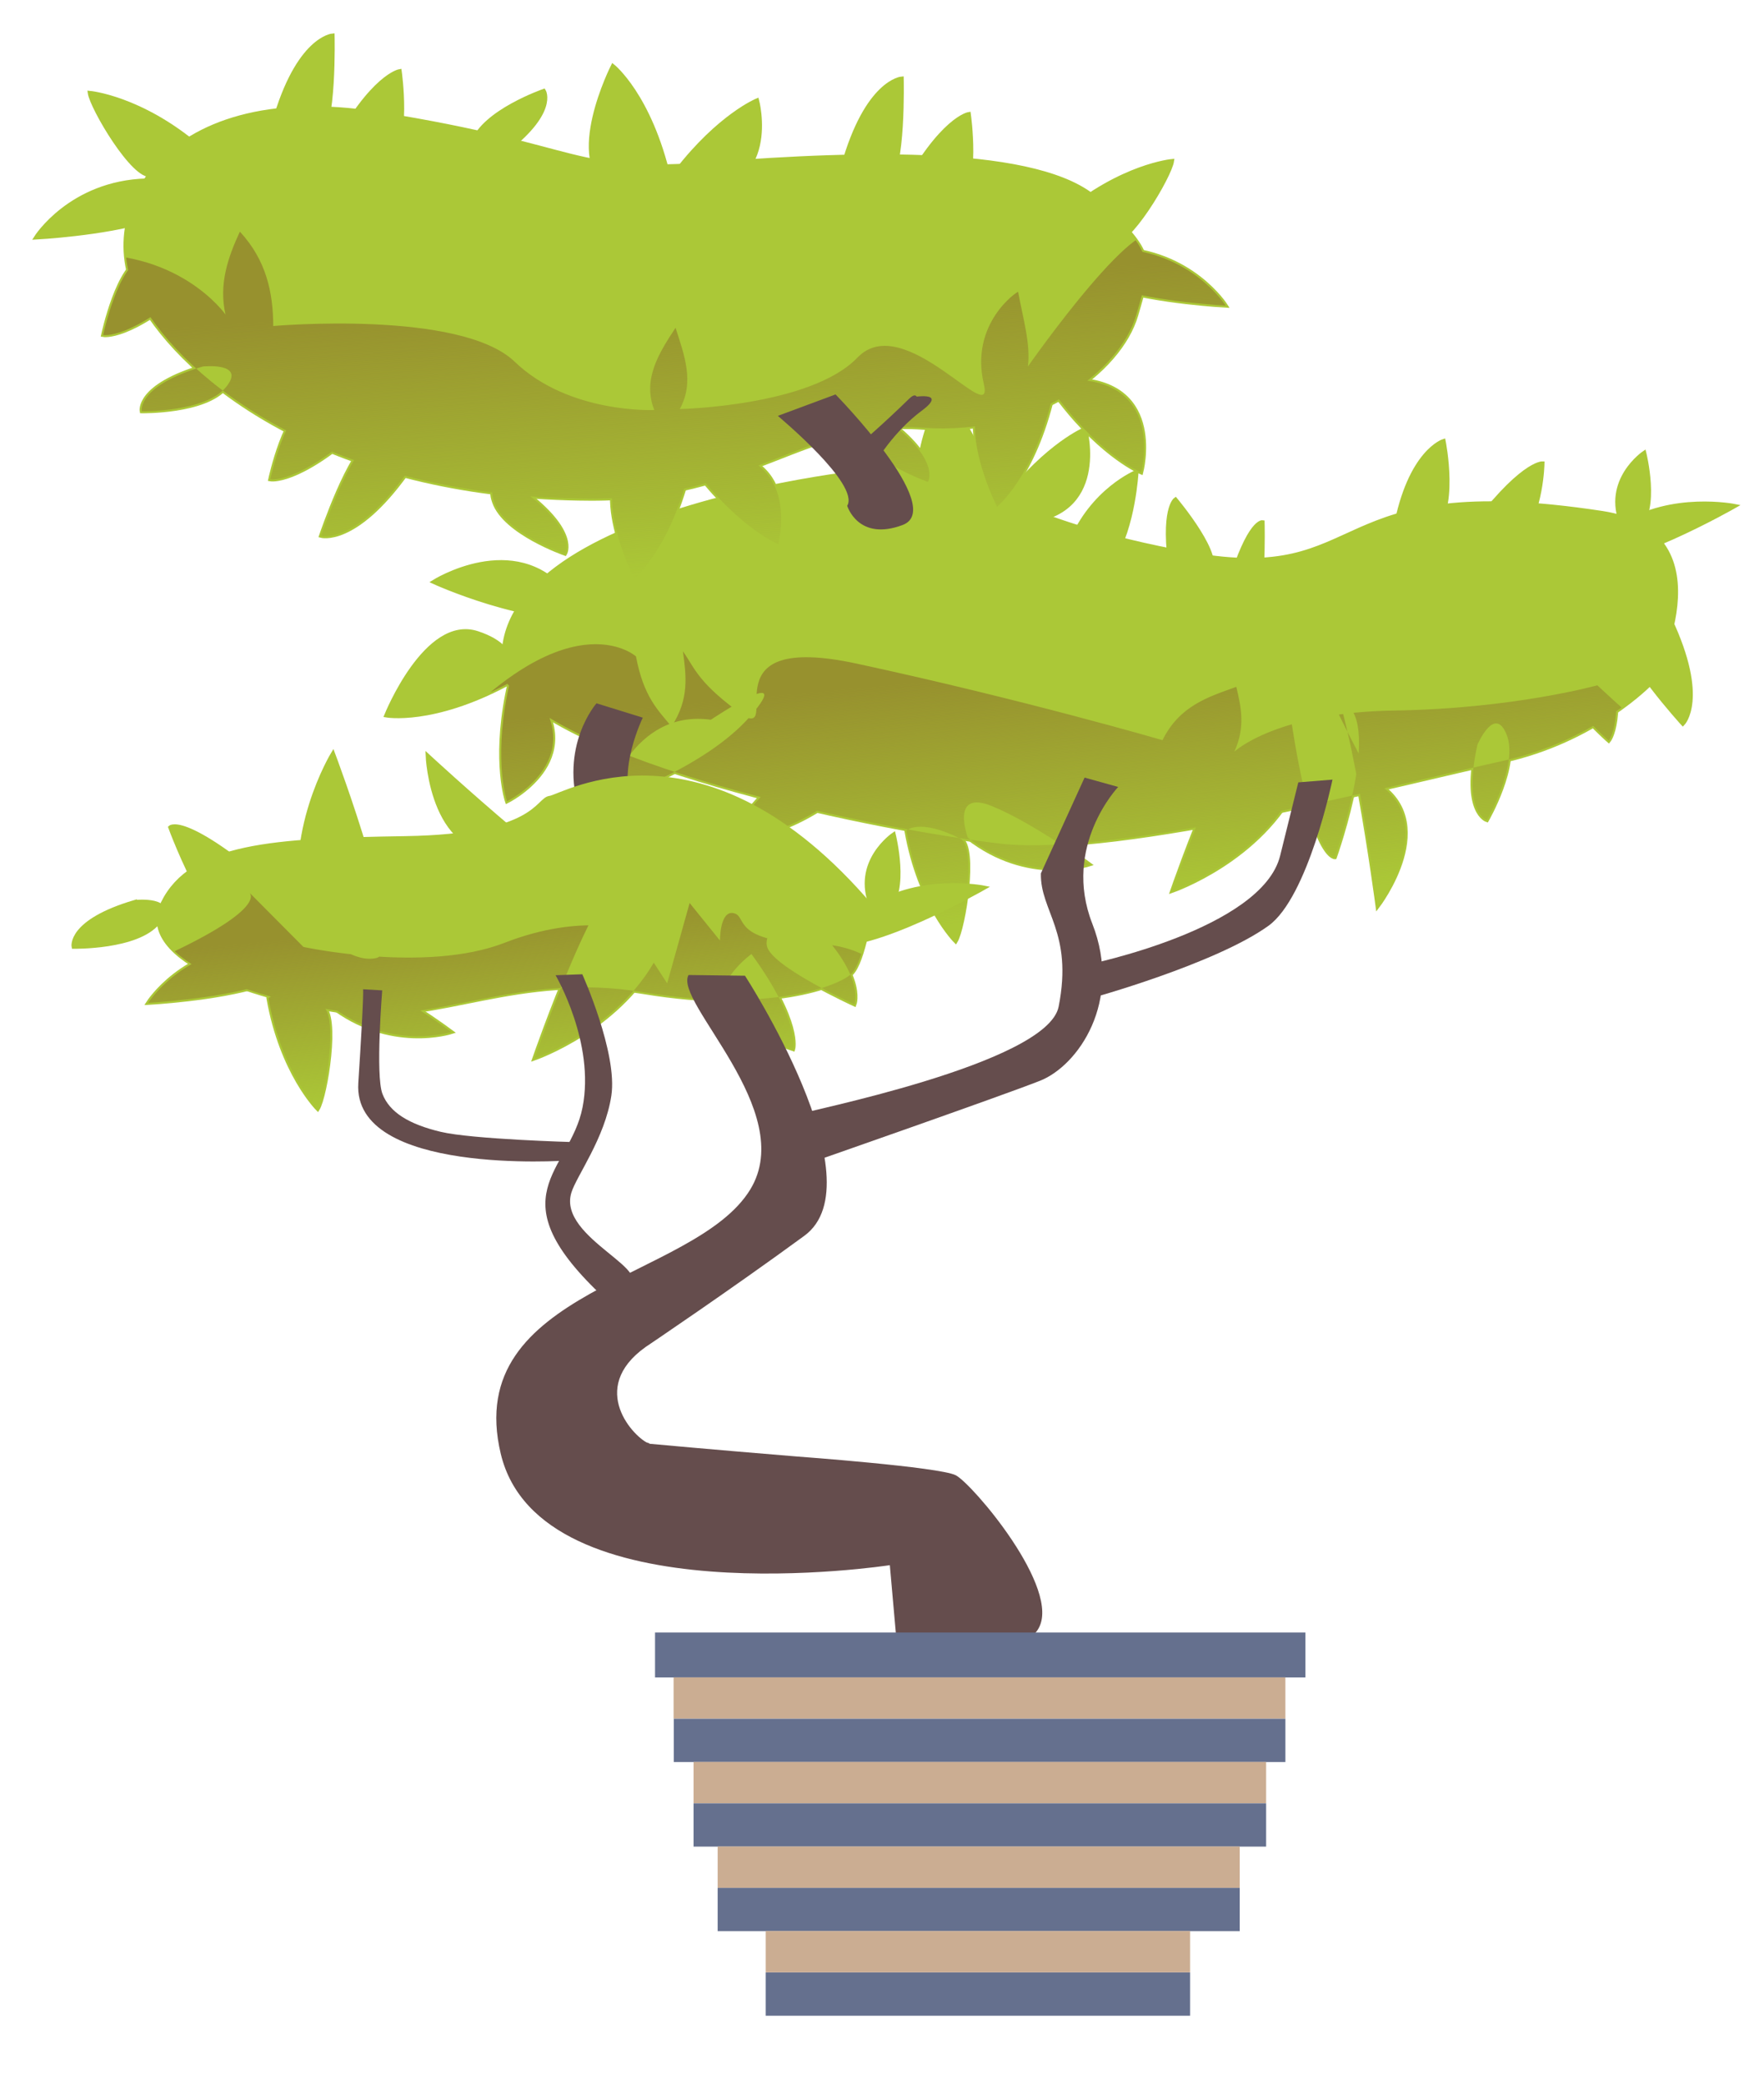<?xml version="1.0" encoding="UTF-8"?>
<svg width="116mm" height="137mm" version="1.1" viewBox="0 0 116 137" xmlns="http://www.w3.org/2000/svg" xmlns:cc="http://creativecommons.org/ns#" xmlns:dc="http://purl.org/dc/elements/1.1/" xmlns:rdf="http://www.w3.org/1999/02/22-rdf-syntax-ns#" xmlns:xlink="http://www.w3.org/1999/xlink">
 <defs>
  <clipPath id="clipPath2857">
   <g transform="translate(2.4e-5 -5e-5)">
    <path d="m48.014 110.18c-5 0.144-7.272 3.751-7.272 3.751s4.47-0.236 7.359-1.14c2.889-0.904-0.086-2.611-0.086-2.611z" fill="#abc837" stroke="#abc837" stroke-width=".265px"/>
    <path d="m47.908 118.62c-3.808-5.606 0.752-15.152 15.343-12.823 13.894 2.218 12.454 4.04 22.091 3.288 9.636-0.752 21.524-1.088 25.244 2.424s3.574 3.88 2.501 7.543c-1.073 3.662-6.622 7.932-14.026 7.384-7.745-0.573-11.37 4.708-21.855 4.669-16.351-0.061-25.897-7.05-29.298-12.485" fill="#abc837" stroke="#abc837" stroke-width=".265px"/>
    <path d="m108.31 112.43c3.808-3.228 7.138-3.528 7.138-3.528-0.139 0.984-2.892 5.659-4.052 5.393-2.988-0.684-3.085-1.865-3.085-1.865z" fill="#abc837" stroke="#abc837" stroke-width=".265px"/>
    <path d="m111.71 114.66c5 0.144 7.272 3.751 7.272 3.751s-4.47-0.236-7.359-1.14c-2.889-0.904 0.086-2.611 0.086-2.611z" fill="#abc837" stroke="#abc837" stroke-width=".265px"/>
    <path d="m109.18 123.28c5.802 0.269 4.24 6.095 4.24 6.095s-2.466-1.004-5.291-4.651c-2.825-3.647 1.052-1.444 1.052-1.444z" fill="#abc837" stroke="#abc837" stroke-width=".265px"/>
    <path d="m107.62 124.27c-1.27 5.445-3.683 7.36-3.683 7.36s-3.181-6.261-0.13-8.071c3.051-1.81 3.813 0.711 3.813 0.711z" fill="#abc837" stroke="#abc837" stroke-width=".265px"/>
    <path d="m96.628 125.85c3.665 2.717 2.769 4.148 2.769 4.148s-3.951-1.366-4.659-3.392 1.89-0.756 1.89-0.756z" fill="#abc837" stroke="#abc837" stroke-width=".265px"/>
    <path d="m85.315 128c5.802 0.269 4.24 6.095 4.24 6.095s-2.466-1.004-5.291-4.651c-2.825-3.647 1.052-1.444 1.052-1.444z" fill="#abc837" stroke="#abc837" stroke-width=".265px"/>
    <path d="m83.757 128.99c-1.27 5.445-3.683 7.36-3.683 7.36s-3.181-6.261-0.13-8.071c3.051-1.81 3.813 0.711 3.813 0.711z" fill="#abc837" stroke="#abc837" stroke-width=".265px"/>
    <path d="m72.761 130.57c3.665 2.717 2.769 4.148 2.769 4.148s-3.951-1.366-4.659-3.392 1.89-0.756 1.89-0.756z" fill="#abc837" stroke="#abc837" stroke-width=".265px"/>
    <path d="m56.389 106.4c1.568-5.588 3.857-5.751 3.857-5.751s0.152 6.057-0.949 6.864c-1.101 0.807-2.908-1.114-2.908-1.114z" fill="#abc837" stroke="#abc837" stroke-width=".265px"/>
    <path d="m60.229 108.19c2.629-4.921 4.429-5.198 4.429-5.198s0.682 4.789-0.745 5.601-3.684-0.403-3.684-0.403z" fill="#abc837" stroke="#abc837" stroke-width=".265px"/>
    <path d="m93.814 109.23c1.568-5.588 3.857-5.751 3.857-5.751s0.152 6.057-0.949 6.864c-1.101 0.807-2.908-1.114-2.908-1.114z" fill="#abc837" stroke="#abc837" stroke-width=".265px"/>
    <path d="m97.654 111.01c2.629-4.921 4.429-5.198 4.429-5.198s0.682 4.789-0.745 5.601c-1.427 0.812-3.684-0.403-3.684-0.403z" fill="#abc837" stroke="#abc837" stroke-width=".265px"/>
    <path d="m83.92 111.01c5.802-0.269 4.24-6.095 4.24-6.095s-2.466 1.004-5.291 4.651c-2.825 3.647 1.052 1.444 1.052 1.444z" fill="#abc837" stroke="#abc837" stroke-width=".265px"/>
    <path d="m82.362 110.02c-1.27-5.445-3.683-7.36-3.683-7.36s-3.181 6.261-0.13 8.071c3.051 1.81 3.813-0.711 3.813-0.711z" fill="#abc837" stroke="#abc837" stroke-width=".265px"/>
    <path d="m71.367 108.44c3.665-2.717 2.769-4.148 2.769-4.148s-3.951 1.366-4.659 3.392c-0.708 2.025 1.89 0.756 1.89 0.756z" fill="#abc837" stroke="#abc837" stroke-width=".265px"/>
    <path d="m51.415 107.95c-3.808-3.228-7.138-3.528-7.138-3.528 0.139 0.984 2.892 5.659 4.052 5.393 2.988-0.684 3.085-1.865 3.085-1.865z" fill="#abc837" stroke="#abc837" stroke-width=".265px"/>
    <path d="m65.085 129.47c-3.392 4.708-5.598 4.075-5.598 4.075s1.938-5.741 3.25-6.12c1.312-0.38 2.349 2.045 2.349 2.045z" fill="#abc837" stroke="#abc837" stroke-width=".265px"/>
    <path d="m62.093 126.47c-4.16 3.718-5.945 3.36-5.945 3.36s1.005-4.732 2.624-5.004c1.619-0.272 3.321 1.645 3.321 1.645z" fill="#abc837" stroke="#abc837" stroke-width=".265px"/>
    <path d="m51.72 122.41c-4.375 1.292-4.026 2.944-4.026 2.944s4.18 0.075 5.541-1.584c1.361-1.659-1.515-1.36-1.515-1.36z" fill="#abc837" stroke="#abc837" stroke-width=".265px"/>
    <path d="m51.103 116.98c-4.16 3.718-5.945 3.36-5.945 3.36s1.005-4.732 2.624-5.004c1.619-0.272 3.321 1.645 3.321 1.645z" fill="#abc837" stroke="#abc837" stroke-width=".265px"/>
   </g>
  </clipPath>
  <clipPath id="clipPath3067">
   <g transform="translate(15.464 -47.092)">
    <path d="m128.79 220.73c0.868 4.916 3.238 7.274 3.238 7.274 0.522-0.846 1.389-6.201 0.327-6.738-2.736-1.382-3.565-0.536-3.565-0.536z" fill="#abc837" stroke="#abc837" stroke-width=".265px"/>
    <path d="m102.55 211.08c-3.08-11.172 23.662-14.128 25.265-14.096 5.642 0.11 7.658 3.436 19.688 5.572 12.029 2.136 8.517-5.54 27.035-2.711 8.569 1.309 3.21 11.177 3.21 11.177s-3.614 3.802-9.777 5.135c-6.163 1.334-25.187 6.337-33.01 5.428s-27.74-4.927-32.41-10.506" fill="#abc837" stroke="#abc837" stroke-width=".265px"/>
    <path d="m139.57 201.87c1.415-3.536 4.353-4.723 4.353-4.723s-0.19 3.603-1.56 5.75c-1.37 2.147-2.793-1.027-2.793-1.027z" fill="#abc837" stroke="#abc837" stroke-width=".265px"/>
    <path d="m146.21 203.75c-0.637-4.161 0.274-4.792 0.274-4.792s3.333 3.959 2.156 4.808c-1.177 0.849-2.43-0.016-2.43-0.016z" fill="#abc837" stroke="#abc837" stroke-width=".265px"/>
    <path d="m150.05 204.57c1.286-4.275 2.163-4.119 2.163-4.119s0.169 5.881-0.852 5.881-1.311-1.762-1.311-1.762z" fill="#abc837" stroke="#abc837" stroke-width=".265px"/>
    <path d="m160.94 200.89c0.939-5.101 3.177-5.777 3.177-5.777s0.959 4.72-0.827 5.984c-1.786 1.264-1.76 0.012-1.76 0.012z" fill="#abc837" stroke="#abc837" stroke-width=".265px"/>
    <path d="m165.65 201.34c3.524-4.838 4.968-4.756 4.968-4.756s-0.042 3.16-1.494 4.97c-1.452 1.809-3.474-0.214-3.474-0.214z" fill="#abc837" stroke="#abc837" stroke-width=".265px"/>
    <path d="m175.86 200.65c-1.232-2.958 1.451-4.762 1.451-4.762s0.944 3.767-0.433 4.918-1.019-0.155-1.019-0.155z" fill="#abc837" stroke="#abc837" stroke-width=".265px"/>
    <path d="m175.86 200.65c3.268-2.098 7.407-1.261 7.407-1.261s-7.578 4.336-10.23 3.62c-2.652-0.716 2.823-2.359 2.823-2.359z" fill="#abc837" stroke="#abc837" stroke-width=".265px"/>
    <path d="m106.39 205.1c-3.371-4.083-8.687-0.722-8.687-0.722s6.17 2.839 10.791 2.305c4.621-0.534-2.104-1.583-2.104-1.583z" fill="#abc837" stroke="#abc837" stroke-width=".265px"/>
    <path d="m159.48 217.45c4.647 2.594 0.296 8.26 0.296 8.26s-1.901-14.345-3.484-15.694c-1.583-1.349 3.189 7.434 3.189 7.434z" fill="#abc837" stroke="#abc837" stroke-width=".265px"/>
    <path d="m154.56 217.56c-2.406 5.106-8.288 7.126-8.288 7.126s4.509-13.086 6.386-12.165c1.877 0.921 1.902 5.038 1.902 5.038z" fill="#abc837" stroke="#abc837" stroke-width=".265px"/>
    <path d="m153.92 212.25c1.43 10.388 3.045 10.228 3.045 10.228s3.325-9.328 0.361-10.268c-2.965-0.94-3.405 0.039-3.405 0.039z" fill="#abc837" stroke="#abc837" stroke-width=".265px"/>
    <path d="m179 206.83c2.473 5.25 0.85 6.872 0.85 6.872s-4.081-4.479-3.777-5.81c0.304-1.331 2.927-1.062 2.927-1.062z" fill="#abc837" stroke="#abc837" stroke-width=".265px"/>
    <path d="m174.92 207.99c1.235 5.441 0.056 6.829 0.056 6.829s-3.651-3.173-3.104-4.721c0.547-1.548 3.048-2.107 3.048-2.107z" fill="#abc837" stroke="#abc837" stroke-width=".265px"/>
    <path d="m166.34 215.09c-0.991 4.453 0.623 4.948 0.623 4.948s2.092-3.62 1.301-5.614c-0.791-1.994-1.924 0.666-1.924 0.666z" fill="#abc837" stroke="#abc837" stroke-width=".265px"/>
    <path d="m115.93 213.44c-5.247-0.714-6.873 5.361-6.873 5.361s6.46-2.098 9.494-5.624c3.034-3.526-2.62 0.264-2.62 0.264z" fill="#abc837" stroke="#abc837" stroke-width=".265px"/>
    <path d="m123.97 218.75c-4.775 3.298-6.641 1.961-6.641 1.961s3.752-4.758 5.115-4.676c1.363 0.082 1.526 2.715 1.526 2.715z" fill="#abc837" stroke="#abc837" stroke-width=".265px"/>
    <path d="m132.83 221.19c3.939 3.083 7.992 1.759 7.992 1.759s-3.59-2.674-6.39-3.824c-2.8-1.15-1.602 2.064-1.602 2.064z" fill="#abc837" stroke="#abc837" stroke-width=".265px"/>
    <path d="m104.32 211.6c3.619 4.543-1.793 7.205-1.793 7.205s-0.869-2.517 0.014-7.045c0.883-4.528 1.779-0.16 1.779-0.16z" fill="#abc837" stroke="#abc837" stroke-width=".265px"/>
    <path d="m102.55 211.08c-4.933 2.631-7.964 2.077-7.964 2.077s2.616-6.518 5.988-5.414c3.372 1.103 1.977 3.337 1.977 3.337z" fill="#abc837" stroke="#abc837" stroke-width=".265px"/>
    <path d="m136.31 200.42c5.802-0.269 4.24-6.095 4.24-6.095s-2.466 1.004-5.291 4.651c-2.825 3.647 1.052 1.444 1.052 1.444z" fill="#abc837" stroke="#abc837" stroke-width=".265px"/>
    <path d="m134.75 199.43c-1.27-5.445-3.683-7.36-3.683-7.36s-3.181 6.261-0.13 8.071c3.051 1.81 3.813-0.711 3.813-0.711z" fill="#abc837" stroke="#abc837" stroke-width=".265px"/>
   </g>
  </clipPath>
  <clipPath id="clipPath3206">
   <g transform="translate(-1.1e-5)">
    <path d="m80.257 201.75c-11.046-12.99-20.324-7.274-21.165-7.177-0.841 0.097-0.842 2.51-9.495 2.648-8.652 0.138-14.071 0.435-15.96 4.273s6.459 6.45 12.296 7.205c5.837 0.755 11.039-2.704 19.327-1.334 8.289 1.369 12.828-0.414 13.665-1.212 0.837-0.798 1.331-4.403 1.331-4.403z" fill="#abc837" stroke="#abc837" stroke-width=".241px"/>
    <path d="m75.638 202.18c4.341 3.851 3.489 5.982 3.489 5.982s-5.516-2.509-5.761-3.852c-0.245-1.343 2.272-2.13 2.272-2.13z" fill="#abc837" stroke="#abc837" stroke-width=".265px"/>
    <path d="m72.354 204.85c3.278 4.515 2.742 6.254 2.742 6.254s-4.606-1.478-4.713-3.116c-0.107-1.638 1.972-3.138 1.972-3.138z" fill="#abc837" stroke="#abc837" stroke-width=".265px"/>
    <path d="m66.368 204.59c-2.406 5.106-8.288 7.126-8.288 7.126s4.509-13.086 6.386-12.165c1.877 0.921 1.902 5.038 1.902 5.038z" fill="#abc837" stroke="#abc837" stroke-width=".265px"/>
    <path d="m40.593 207.76c0.868 4.916 3.238 7.274 3.238 7.274 0.522-0.846 1.389-6.201 0.327-6.738-2.736-1.382-3.565-0.536-3.565-0.536z" fill="#abc837" stroke="#abc837" stroke-width=".265px"/>
    <path d="m44.636 208.22c3.939 3.083 7.992 1.759 7.992 1.759s-3.59-2.674-6.39-3.824c-2.8-1.15-1.602 2.064-1.602 2.064z" fill="#abc837" stroke="#abc837" stroke-width=".265px"/>
    <path d="m56.566 197.98c-5.232 0.972-5.504-6.166-5.504-6.166s10.626 9.823 12.705 9.849c2.079 0.026-7.202-3.683-7.202-3.683z" fill="#abc837" stroke="#abc837" stroke-width=".265px"/>
    <path d="m43.012 202.45c-1.411-5.465 1.825-10.777 1.825-10.777s4.89 12.948 2.857 13.439c-2.033 0.491-4.682-2.662-4.682-2.662z" fill="#abc837" stroke="#abc837" stroke-width=".265px"/>
    <path d="m43.012 202.45c-7.736-7.079-8.876-5.925-8.876-5.925s3.4 9.301 6.281 8.13c2.881-1.171 2.595-2.205 2.595-2.205z" fill="#abc837" stroke="#abc837" stroke-width=".265px"/>
    <path d="m31.805 201.43c-4.375 1.292-4.026 2.944-4.026 2.944s4.18 0.075 5.541-1.584c1.361-1.659-1.515-1.36-1.515-1.36z" fill="#abc837" stroke="#abc837" stroke-width=".265px"/>
    <path d="m39.954 204.31c-5 0.144-7.272 3.751-7.272 3.751s4.47-0.236 7.359-1.14c2.889-0.904-0.086-2.611-0.086-2.611z" fill="#abc837" stroke="#abc837" stroke-width=".265px"/>
    <path d="m80.257 201.75c-1.232-2.958 1.451-4.762 1.451-4.762s0.944 3.767-0.433 4.918-1.019-0.155-1.019-0.155z" fill="#abc837" stroke="#abc837" stroke-width=".265px"/>
    <path d="m80.257 201.75c3.268-2.098 7.407-1.261 7.407-1.261s-7.578 4.336-10.23 3.62c-2.652-0.716 2.823-2.359 2.823-2.359z" fill="#abc837" stroke="#abc837" stroke-width=".265px"/>
   </g>
  </clipPath>
  <linearGradient id="linearGradient3275" x1="152.09" x2="153.54" y1="163.25" y2="179.21" gradientUnits="userSpaceOnUse">
   <stop stop-color="#97912e" offset="0"/>
   <stop stop-color="#97912e" stop-opacity="0" offset="1"/>
  </linearGradient>
  <linearGradient id="linearGradient3283" x1="53.475" x2="54.503" y1="202.82" y2="214.03" gradientUnits="userSpaceOnUse">
   <stop stop-color="#97912e" offset="0"/>
   <stop stop-color="#97912e" stop-opacity="0" offset="1"/>
  </linearGradient>
  <linearGradient id="linearGradient4006" x1="78.866" x2="80.074" y1="117.92" y2="136.35" gradientUnits="userSpaceOnUse">
   <stop stop-color="#97912e" offset="0"/>
   <stop stop-color="#97912e" stop-opacity="0" offset="1"/>
  </linearGradient>
 </defs>
 <g transform="translate(-38.375 -98.315)">
  <g transform="translate(-46.275 -20.711)">
   <g transform="translate(15.464 -47.092)">
    <path d="m128.79 220.73c0.868 4.916 3.238 7.274 3.238 7.274 0.522-0.846 1.389-6.201 0.327-6.738-2.736-1.382-3.565-0.536-3.565-0.536z" fill="#abc837" stroke="#abc837" stroke-width=".265px"/>
    <path d="m102.55 211.08c-3.08-11.172 23.662-14.128 25.265-14.096 5.642 0.11 7.658 3.436 19.688 5.572 12.029 2.136 8.517-5.54 27.035-2.711 8.569 1.309 3.21 11.177 3.21 11.177s-3.614 3.802-9.777 5.135c-6.163 1.334-25.187 6.337-33.01 5.428s-27.74-4.927-32.41-10.506" fill="#abc837" stroke="#abc837" stroke-width=".265px"/>
    <g fill="#abc837" stroke="#abc837" stroke-width=".265px">
     <path d="m139.57 201.87c1.415-3.536 4.353-4.723 4.353-4.723s-0.19 3.603-1.56 5.75c-1.37 2.147-2.793-1.027-2.793-1.027z"/>
     <path d="m146.21 203.75c-0.637-4.161 0.274-4.792 0.274-4.792s3.333 3.959 2.156 4.808c-1.177 0.849-2.43-0.016-2.43-0.016z"/>
     <path d="m150.05 204.57c1.286-4.275 2.163-4.119 2.163-4.119s0.169 5.881-0.852 5.881-1.311-1.762-1.311-1.762z"/>
     <path d="m160.94 200.89c0.939-5.101 3.177-5.777 3.177-5.777s0.959 4.72-0.827 5.984c-1.786 1.264-1.76 0.012-1.76 0.012z"/>
     <path d="m165.65 201.34c3.524-4.838 4.968-4.756 4.968-4.756s-0.042 3.16-1.494 4.97c-1.452 1.809-3.474-0.214-3.474-0.214z"/>
     <path d="m175.86 200.65c-1.232-2.958 1.451-4.762 1.451-4.762s0.944 3.767-0.433 4.918-1.019-0.155-1.019-0.155z"/>
     <path d="m175.86 200.65c3.268-2.098 7.407-1.261 7.407-1.261s-7.578 4.336-10.23 3.62c-2.652-0.716 2.823-2.359 2.823-2.359z"/>
     <path d="m106.39 205.1c-3.371-4.083-8.687-0.722-8.687-0.722s6.17 2.839 10.791 2.305c4.621-0.534-2.104-1.583-2.104-1.583z"/>
     <path d="m159.48 217.45c4.647 2.594 0.296 8.26 0.296 8.26s-1.901-14.345-3.484-15.694c-1.583-1.349 3.189 7.434 3.189 7.434z"/>
     <path d="m154.56 217.56c-2.406 5.106-8.288 7.126-8.288 7.126s4.509-13.086 6.386-12.165c1.877 0.921 1.902 5.038 1.902 5.038z"/>
     <path d="m153.92 212.25c1.43 10.388 3.045 10.228 3.045 10.228s3.325-9.328 0.361-10.268c-2.965-0.94-3.405 0.039-3.405 0.039z"/>
     <path d="m179 206.83c2.473 5.25 0.85 6.872 0.85 6.872s-4.081-4.479-3.777-5.81c0.304-1.331 2.927-1.062 2.927-1.062z"/>
     <path d="m174.92 207.99c1.235 5.441 0.056 6.829 0.056 6.829s-3.651-3.173-3.104-4.721c0.547-1.548 3.048-2.107 3.048-2.107z"/>
     <path d="m166.34 215.09c-0.991 4.453 0.623 4.948 0.623 4.948s2.092-3.62 1.301-5.614c-0.791-1.994-1.924 0.666-1.924 0.666z"/>
     <path d="m115.93 213.44c-5.247-0.714-6.873 5.361-6.873 5.361s6.46-2.098 9.494-5.624c3.034-3.526-2.62 0.264-2.62 0.264z"/>
     <path d="m123.97 218.75c-4.775 3.298-6.641 1.961-6.641 1.961s3.752-4.758 5.115-4.676c1.363 0.082 1.526 2.715 1.526 2.715z"/>
     <path d="m132.83 221.19c3.939 3.083 7.992 1.759 7.992 1.759s-3.59-2.674-6.39-3.824c-2.8-1.15-1.602 2.064-1.602 2.064z"/>
     <path d="m104.32 211.6c3.619 4.543-1.793 7.205-1.793 7.205s-0.869-2.517 0.014-7.045c0.883-4.528 1.779-0.16 1.779-0.16z"/>
     <path d="m102.55 211.08c-4.933 2.631-7.964 2.077-7.964 2.077s2.616-6.518 5.988-5.414c3.372 1.103 1.977 3.337 1.977 3.337z"/>
     <path d="m136.31 200.42c5.802-0.269 4.24-6.095 4.24-6.095s-2.466 1.004-5.291 4.651c-2.825 3.647 1.052 1.444 1.052 1.444z"/>
     <path d="m134.75 199.43c-1.27-5.445-3.683-7.36-3.683-7.36s-3.181 6.261-0.13 8.071c3.051 1.81 3.813-0.711 3.813-0.711z"/>
    </g>
   </g>
   <path d="m112.77 168.71c9.079-10.703 13.702-6.526 13.702-6.526 0.501 2.656 1.443 3.53 2.335 4.609 1.193-1.81 0.963-3.376 0.751-4.945 0.832 1.169 0.96 2.077 4.138 4.335 2.187 0.874-2.447-5.624 7.285-3.526 10.964 2.363 20.114 5.034 20.114 5.034 1.126-2.274 3.012-2.841 4.855-3.506 0.303 1.306 0.624 2.607-0.131 4.263 0 0 2.737-2.589 10.537-2.706 7.8-0.117 13.335-1.658 13.335-1.658s7.729 7.26 6.672 4.89c-1.057-2.37 0.697 21.94 0.697 21.94l-86.809-2.557 2.45-19.151z" clip-path="url(#clipPath3067)" fill="url(#linearGradient3275)" stroke-width="0"/>
  </g>
  <path d="m47.908 118.62c-3.808-5.606 0.752-15.152 15.343-12.823 13.894 2.218 12.454 4.04 22.091 3.288 9.636-0.752 21.524-1.088 25.244 2.424s3.574 3.88 2.501 7.543c-1.073 3.662-6.622 7.932-14.026 7.384-7.745-0.573-11.37 4.708-21.855 4.669-16.351-0.061-25.897-7.05-29.298-12.485" fill="#abc837" stroke="#abc837" stroke-width=".265px"/>
  <path d="m48.014 110.18c-5 0.144-7.272 3.751-7.272 3.751s4.47-0.236 7.359-1.14c2.889-0.904-0.086-2.611-0.086-2.611z" fill="#abc837" stroke="#abc837" stroke-width=".265px"/>
  <g fill="#abc837" stroke="#abc837" stroke-width=".265px">
   <path d="m108.31 112.43c3.808-3.228 7.138-3.528 7.138-3.528-0.139 0.984-2.892 5.659-4.052 5.393-2.988-0.684-3.085-1.865-3.085-1.865z"/>
   <path d="m111.71 114.66c5 0.144 7.272 3.751 7.272 3.751s-4.47-0.236-7.359-1.14c-2.889-0.904 0.086-2.611 0.086-2.611z"/>
   <path d="m109.18 123.28c5.802 0.269 4.24 6.095 4.24 6.095s-2.466-1.004-5.291-4.651c-2.825-3.647 1.052-1.444 1.052-1.444z"/>
   <path d="m107.62 124.27c-1.27 5.445-3.683 7.36-3.683 7.36s-3.181-6.261-0.13-8.071c3.051-1.81 3.813 0.711 3.813 0.711z"/>
   <path d="m96.628 125.85c3.665 2.717 2.769 4.148 2.769 4.148s-3.951-1.366-4.659-3.392 1.89-0.756 1.89-0.756z"/>
   <path d="m85.315 128c5.802 0.269 4.24 6.095 4.24 6.095s-2.466-1.004-5.291-4.651c-2.825-3.647 1.052-1.444 1.052-1.444z"/>
   <path d="m83.757 128.99c-1.27 5.445-3.683 7.36-3.683 7.36s-3.181-6.261-0.13-8.071c3.051-1.81 3.813 0.711 3.813 0.711z"/>
   <path d="m72.761 130.57c3.665 2.717 2.769 4.148 2.769 4.148s-3.951-1.366-4.659-3.392 1.89-0.756 1.89-0.756z"/>
   <path d="m56.389 106.4c1.568-5.588 3.857-5.751 3.857-5.751s0.152 6.057-0.949 6.864c-1.101 0.807-2.908-1.114-2.908-1.114z"/>
   <path d="m60.229 108.19c2.629-4.921 4.429-5.198 4.429-5.198s0.682 4.789-0.745 5.601-3.684-0.403-3.684-0.403z"/>
   <path d="m93.814 109.23c1.568-5.588 3.857-5.751 3.857-5.751s0.152 6.057-0.949 6.864c-1.101 0.807-2.908-1.114-2.908-1.114z"/>
   <path d="m97.654 111.01c2.629-4.921 4.429-5.198 4.429-5.198s0.682 4.789-0.745 5.601c-1.427 0.812-3.684-0.403-3.684-0.403z"/>
   <path d="m83.92 111.01c5.802-0.269 4.24-6.095 4.24-6.095s-2.466 1.004-5.291 4.651c-2.825 3.647 1.052 1.444 1.052 1.444z"/>
   <path d="m82.362 110.02c-1.27-5.445-3.683-7.36-3.683-7.36s-3.181 6.261-0.13 8.071c3.051 1.81 3.813-0.711 3.813-0.711z"/>
   <path d="m71.367 108.44c3.665-2.717 2.769-4.148 2.769-4.148s-3.951 1.366-4.659 3.392c-0.708 2.025 1.89 0.756 1.89 0.756z"/>
   <path d="m51.415 107.95c-3.808-3.228-7.138-3.528-7.138-3.528 0.139 0.984 2.892 5.659 4.052 5.393 2.988-0.684 3.085-1.865 3.085-1.865z"/>
   <path d="m65.085 129.47c-3.392 4.708-5.598 4.075-5.598 4.075s1.938-5.741 3.25-6.12c1.312-0.38 2.349 2.045 2.349 2.045z"/>
   <path d="m62.093 126.47c-4.16 3.718-5.945 3.36-5.945 3.36s1.005-4.732 2.624-5.004c1.619-0.272 3.321 1.645 3.321 1.645z"/>
   <path d="m51.72 122.41c-4.375 1.292-4.026 2.944-4.026 2.944s4.18 0.075 5.541-1.584c1.361-1.659-1.515-1.36-1.515-1.36z"/>
   <path d="m51.103 116.98c-4.16 3.718-5.945 3.36-5.945 3.36s1.005-4.732 2.624-5.004c1.619-0.272 3.321 1.645 3.321 1.645z"/>
  </g>
  <path transform="translate(-2.4e-5 5e-5)" d="m43.052 115.09c7.025-0.585 10.152 3.905 10.152 3.905-0.449-1.979 0.149-3.735 0.945-5.45 1.738 1.879 2.185 4.001 2.195 6.205 0 0 12.31-1.085 15.881 2.351 3.571 3.436 9.176 3.172 9.176 3.172-0.782-1.988 0.271-3.703 1.398-5.407 0.57 1.781 1.26 3.563 0.278 5.344 0 0 8.614-0.184 11.685-3.385 3.071-3.2 9.029 4.805 8.309 1.739-0.935-3.98 2.197-6.091 2.256-6.061 0.303 1.675 0.836 3.447 0.642 4.91 0 0 7.926-11.337 8.771-8.276 0.845 3.061 18.68 1.931 18.68 1.931l-0.421 41.744-101.16-12.573 0.82-30.388z" clip-path="url(#clipPath2857)" fill="url(#linearGradient4006)" stroke-width="0"/>
  <path d="m76.501 151.73c-1.383-4.376 1.1-7.173 1.1-7.173l3.044 0.943s-2.334 4.764 0.13 6.796c2.464 2.031-4.274-0.566-4.274-0.566z" fill="#654d4d" stroke-width="0"/>
  <g transform="translate(15.436 -43.811)">
   <g fill="#abc837" stroke="#abc837">
    <path d="m80.257 201.75c-11.046-12.99-20.324-7.274-21.165-7.177-0.841 0.097-0.842 2.51-9.495 2.648-8.652 0.138-14.071 0.435-15.96 4.273s6.459 6.45 12.296 7.205c5.837 0.755 11.039-2.704 19.327-1.334 8.289 1.369 12.828-0.414 13.665-1.212 0.837-0.798 1.331-4.403 1.331-4.403z" stroke-width=".241px"/>
    <g stroke-width=".265px">
     <path d="m75.638 202.18c4.341 3.851 3.489 5.982 3.489 5.982s-5.516-2.509-5.761-3.852c-0.245-1.343 2.272-2.13 2.272-2.13z"/>
     <path d="m72.354 204.85c3.278 4.515 2.742 6.254 2.742 6.254s-4.606-1.478-4.713-3.116c-0.107-1.638 1.972-3.138 1.972-3.138z"/>
     <path d="m66.368 204.59c-2.406 5.106-8.288 7.126-8.288 7.126s4.509-13.086 6.386-12.165c1.877 0.921 1.902 5.038 1.902 5.038z"/>
     <path d="m40.593 207.76c0.868 4.916 3.238 7.274 3.238 7.274 0.522-0.846 1.389-6.201 0.327-6.738-2.736-1.382-3.565-0.536-3.565-0.536z"/>
     <path d="m44.636 208.22c3.939 3.083 7.992 1.759 7.992 1.759s-3.59-2.674-6.39-3.824c-2.8-1.15-1.602 2.064-1.602 2.064z"/>
     <path d="m56.566 197.98c-5.232 0.972-5.504-6.166-5.504-6.166s10.626 9.823 12.705 9.849c2.079 0.026-7.202-3.683-7.202-3.683z"/>
     <path d="m43.012 202.45c-1.411-5.465 1.825-10.777 1.825-10.777s4.89 12.948 2.857 13.439c-2.033 0.491-4.682-2.662-4.682-2.662z"/>
     <path d="m43.012 202.45c-7.736-7.079-8.876-5.925-8.876-5.925s3.4 9.301 6.281 8.13c2.881-1.171 2.595-2.205 2.595-2.205z"/>
     <path d="m31.805 201.43c-4.375 1.292-4.026 2.944-4.026 2.944s4.18 0.075 5.541-1.584c1.361-1.659-1.515-1.36-1.515-1.36z"/>
     <path d="m39.954 204.31c-5 0.144-7.272 3.751-7.272 3.751s4.47-0.236 7.359-1.14c2.889-0.904-0.086-2.611-0.086-2.611z"/>
     <path d="m80.257 201.75c-1.232-2.958 1.451-4.762 1.451-4.762s0.944 3.767-0.433 4.918-1.019-0.155-1.019-0.155z"/>
     <path d="m80.257 201.75c3.268-2.098 7.407-1.261 7.407-1.261s-7.578 4.336-10.23 3.62c-2.652-0.716 2.823-2.359 2.823-2.359z"/>
    </g>
   </g>
   <path d="m33.693 205.01c7.043-3.248 5.628-4.216 5.628-4.216l3.571 3.592s8.051 1.741 13.222-0.271 8.466-0.774 8.466-0.774l2.231 3.438 1.478-5.282 1.996 2.469s-0.018-2.014 0.91-1.799c0.928 0.215-0.245 1.895 5.448 2.019 5.694 0.124 7.153 5.79 7.153 5.79l-25.345 11.325-27.075-1.866-1.768-12.477z" clip-path="url(#clipPath3206)" fill="url(#linearGradient3283)" stroke-width="0"/>
  </g>
  <g fill="#654d4d" stroke-width="0">
   <path d="m94.086 131.57c0.853-1.411-4.487-5.837-4.559-5.913l3.792-1.409s7.341 7.487 4.411 8.585c-2.93 1.099-3.644-1.264-3.644-1.264z"/>
   <path d="m94.941 127.49s1.539-1.314 3.217-2.957c1.201-1.177 0.072 2.881 0.132-0.089 0 0 2.518-0.473 0.683 0.887-1.835 1.36-3.03 3.383-3.03 3.383z"/>
  </g>
  <g fill="#654d4d" stroke-width="0">
   <path d="m83.653 162.42c-0.997 1.767 7.215 8.927 4.059 14.102-3.649 5.985-19.003 6.516-16.407 17.378 2.596 10.862 25.585 7.322 25.585 7.322l0.472 5.335s7.694 1.477 9.283-1.135c1.589-2.612-4.344-9.568-5.425-10.114-1.081-0.546-10.434-1.23-10.434-1.23-5.659-0.463-9.711-0.839-9.711-0.839h-5.29e-4l-0.599-0.303c-0.186 0.112 0.704 0.234 0.599 0.303-0.977-0.359-4.089-3.61-0.256-6.353 0 0 5.571-3.748 10.448-7.319 4.877-3.571-3.902-17.1-3.902-17.1z"/>
   <path d="m78.159 183.69c-7.307-6.772-2.316-8.306-1.477-12.562 0.839-4.256-1.774-8.694-1.774-8.694l1.759-0.063s2.336 5.182 1.91 7.982c-0.426 2.799-2.283 5.264-2.627 6.371-0.947 3.052 6.138 5.268 3.416 6.365z"/>
   <path d="m75.628 174.62s-14.083 0.995-13.691-5.093c0.392-6.087 0.313-6.169 0.313-6.169l1.259 0.073s-0.453 5.577 0.015 6.802c0.468 1.225 1.76 2.003 3.831 2.497 2.071 0.494 8.759 0.677 8.759 0.677z"/>
   <path d="m90.834 171.6c0.048-0.147 16.407-3.306 17.157-7.1 0.969-4.902-1.224-6.275-1.167-8.762l2.873-6.298 2.209 0.616s-3.701 3.881-1.699 8.995c2.002 5.113-0.941 9.334-3.441 10.322s-15.041 5.366-15.041 5.366z"/>
   <path d="m109.88 161.74s11.482-2.337 12.676-7.161l1.195-4.824 2.248-0.181s-1.595 7.731-4.214 9.613c-3.512 2.523-11.726 4.779-11.726 4.779z"/>
  </g>
  <g stroke-width="0">
   <rect x="81.45" y="205.65" width="42.769" height="2.954" fill="#65708e"/>
   <rect x="82.67" y="208.6" width="40.231" height="2.714" fill="#cbad92"/>
   <rect x="82.682" y="211.32" width="40.22" height="2.846" fill="#65708e"/>
   <rect x="83.983" y="214.16" width="37.652" height="2.714" fill="#cbad92"/>
   <rect x="83.983" y="216.88" width="37.652" height="2.846" fill="#65708e"/>
   <rect x="85.568" y="219.72" width="34.332" height="2.714" fill="#cbad92"/>
   <rect x="85.568" y="222.44" width="34.332" height="2.846" fill="#65708e"/>
   <rect x="88.729" y="225.28" width="27.906" height="2.714" fill="#cbad92"/>
   <rect x="88.729" y="228" width="27.906" height="2.846" fill="#65708e"/>
  </g>
 </g>
</svg>
